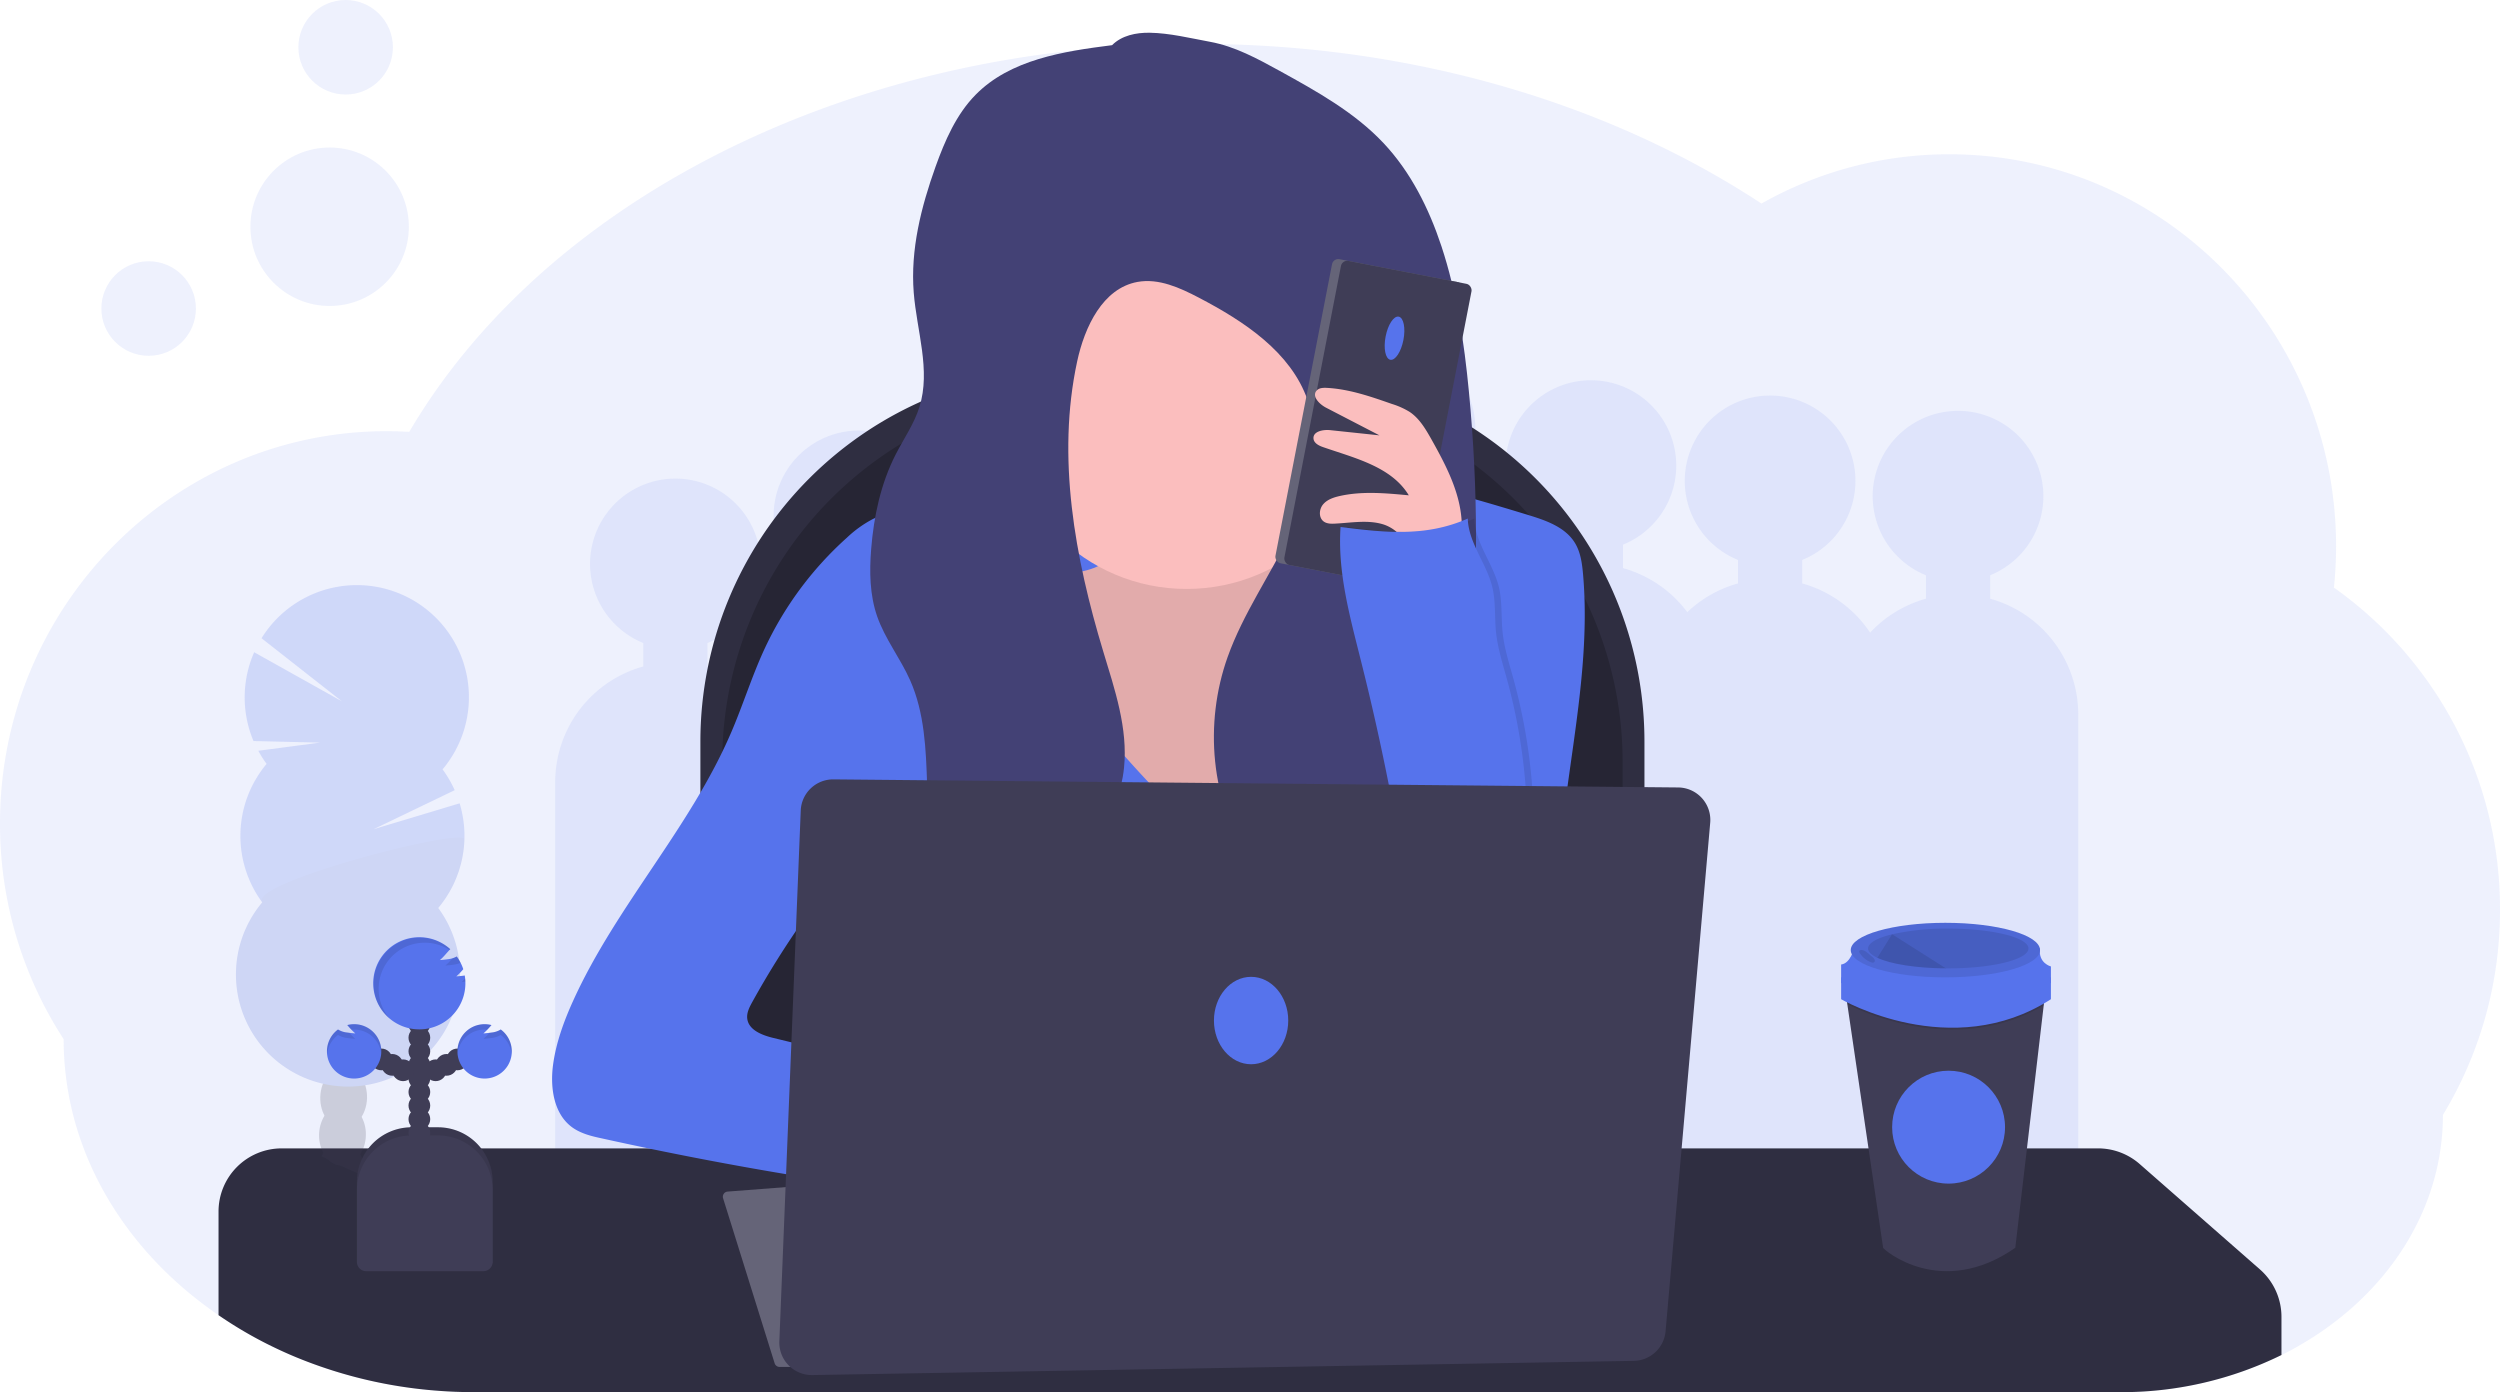 <svg id="a154b3ae-224e-4b43-86b8-0ffeb27982c5" data-name="Layer 1" xmlns="http://www.w3.org/2000/svg" width="1144" height="637" viewBox="0 0 1144 637"><title>working remotely</title><path d="M1172,547.81a180.56,180.56,0,0,1-26.12,93.88c0,34.62-16.14,66-42.32,88.87a144.74,144.74,0,0,1-21.08,15.28c-.3.19-.61.37-.92.55-.56.33-1.12.66-1.69,1l-.53.31h0c-2.39,1.35-4.83,2.65-7.32,3.87a165.67,165.67,0,0,1-73.76,17H245.17q-9,0-17.84-.72a211.15,211.15,0,0,1-61.06-14.14q-5.72-2.26-11.22-4.86-2.62-1.23-5.19-2.53c-1.07-.54-2.14-1.1-3.2-1.66A190.5,190.5,0,0,1,128,733.32a183.89,183.89,0,0,1-15.8-12.12C78.17,692,57.12,651.59,57.12,607A180.5,180.5,0,0,1,28,508.32c0-99.14,79.24-179.51,177-179.51,3,0,6,.09,9,.25.43,0,.85,0,1.28.06,16.48-28.09,38.51-53.9,65-76.62,72.24-61.9,177.82-100.92,295.43-100.92,98.82,0,189.15,27.55,258.34,73.07A174.18,174.18,0,0,1,920,202.1c97.74,0,177,80.37,177,179.51a184.9,184.9,0,0,1-1,18.78A180,180,0,0,1,1172,547.81Z" transform="translate(-28 -131.5)" fill="#5673ec" opacity="0.1"/><path d="M938.69,405.47V394.74a39.05,39.05,0,1,0-29.38,0v10.73A55,55,0,0,0,883.77,421a55.08,55.08,0,0,0-31.08-22.52V387.74a39.05,39.05,0,1,0-29.38,0v10.73a55,55,0,0,0-23.21,13.16,55.08,55.08,0,0,0-29.41-20.16V380.74a39.05,39.05,0,1,0-29.38,0v10.73a55,55,0,0,0-26,16.06,55.09,55.09,0,0,0-36.57-33.06V363.74a39.05,39.05,0,1,0-29.38,0v10.73a55,55,0,0,0-40,47.77,54.62,54.62,0,0,0-16.57-7.77V403.74a39.05,39.05,0,1,0-29.38,0v10.73a55.18,55.18,0,0,0-34.66,28.7,54.58,54.58,0,0,0-15-6.7V425.74a39.05,39.05,0,1,0-29.38,0v10.73a54.29,54.29,0,0,0-14.21,6.22,55.14,55.14,0,0,0-34.41-28.22V403.74a39.05,39.05,0,1,0-29.38,0v10.73a55.1,55.1,0,0,0-35.87,31.36,55,55,0,0,0-18.75-9.36V425.74a39.05,39.05,0,1,0-29.38,0v10.73a55,55,0,0,0-40.31,53v248H392v-22h52v22H554v-22h79v-40h68v17h82v7h86v7H979v-248A55,55,0,0,0,938.69,405.47Z" transform="translate(-28 -131.5)" fill="#5673ec" opacity="0.1"/><path d="M490.78,169h91.43A170.28,170.28,0,0,1,752.5,339.28V570a0,0,0,0,1,0,0h-432a0,0,0,0,1,0,0V339.28A170.28,170.28,0,0,1,490.78,169Z" fill="#2f2e41"/><path d="M500.78,178.28h71.43A170.28,170.28,0,0,1,742.5,348.56V560.71a0,0,0,0,1,0,0h-412a0,0,0,0,1,0,0V348.56A170.28,170.28,0,0,1,500.78,178.28Z" opacity="0.2"/><path d="M1072,734.09v17.46a165.67,165.67,0,0,1-73.76,17H245.17q-9,0-17.84-.72a211.15,211.15,0,0,1-61.06-14.14q-5.72-2.26-11.22-4.86-2.62-1.23-5.19-2.53c-1.07-.54-2.14-1.1-3.2-1.66A190.5,190.5,0,0,1,128,733.32V685.9A28.9,28.9,0,0,1,156.9,657H988.13a28.9,28.9,0,0,1,19,7.17l55,48.2A28.87,28.87,0,0,1,1072,734.09Z" transform="translate(-28 -131.5)" fill="#2f2e41"/><path d="M510.67,357.31q-32.71,2.16-65.17,7c-6.15.92-12.39,1.94-18,4.66a52.8,52.8,0,0,0-11.94,8.56,157.38,157.38,0,0,0-38,51.53c-5.57,12.15-9.57,25-14.82,37.25-18.69,43.75-52.59,79.53-72.32,122.82-4.27,9.37-7.87,19.15-9.3,29.34-1.48,10.54.2,22.84,8.86,29,4,2.83,8.86,4,13.62,5a1641.51,1641.51,0,0,0,181.57,29.65c-6.61-6.38-8.82-16.27-7.95-25.41s4.46-17.78,8-26.25q-51.81-11.43-103.36-24c-5.13-1.25-11.29-3.6-11.92-8.84-.32-2.67,1-5.24,2.3-7.59a407.17,407.17,0,0,1,52.4-74c0,28.06-1.39,59.75-1.39,87.82H747.35a248,248,0,0,1-6.84-48.85C739,501.24,757.1,447.89,752.4,394.24c-.44-4.95-1.12-10.05-3.71-14.29-4.47-7.32-13.39-10.35-21.59-12.85-31.44-9.56-63.54-19.23-96.4-18.48-9.77.23-19.5,1.37-29.21,2.52C571.9,354.63,540.4,355.34,510.67,357.31Z" transform="translate(-28 -131.5)" fill="#5673ec"/><path d="M358.88,679.82l23.6,75.53a2.36,2.36,0,0,0,2.25,1.65H486l-24-88-101.06,7.77A2.36,2.36,0,0,0,358.88,679.82Z" transform="translate(-28 -131.5)" fill="#656478"/><path d="M532,389.79c-4.4,2.53-9.53,3.44-14.53,4.31l-32.27,5.6c-6.28,1.09-12.89,2.33-17.73,6.48-9.9,8.47-7.76,24.06-4.76,36.74l6,25.44c4.52,19.12,9.14,38.47,18.41,55.79,16.19,30.23,45.89,52,78.55,62.49,11.67,3.75,24,6.19,36.18,4.85,23.86-2.62,44.27-19.63,56.85-40.08s18.57-44.17,24.06-67.55c5.27-22.38,10.28-45.08,9.94-68.08-.1-7.16-.82-14.64-4.64-20.71-8.37-13.33-27.34-14.33-42.89-11.87-2.42.39-4.93.81-7.26.08-7-2.18-7.16-11.79-10.16-18.46-5.67-12.58-22.49-14.81-36.24-13.67s-35.16,2.61-47.14,10.4C532.85,369,545.51,382,532,389.79Z" transform="translate(-28 -131.5)" fill="#fbbebe"/><path d="M532,389.79c-4.4,2.53-9.53,3.44-14.53,4.31l-32.27,5.6c-6.28,1.09-12.89,2.33-17.73,6.48-9.9,8.47-7.76,24.06-4.76,36.74l6,25.44c4.52,19.12,9.14,38.47,18.41,55.79,16.19,30.23,45.89,52,78.55,62.49,11.67,3.75,24,6.19,36.18,4.85,23.86-2.62,44.27-19.63,56.85-40.08s18.57-44.17,24.06-67.55c5.27-22.38,10.28-45.08,9.94-68.08-.1-7.16-.82-14.64-4.64-20.71-8.37-13.33-27.34-14.33-42.89-11.87-2.42.39-4.93.81-7.26.08-7-2.18-7.16-11.79-10.16-18.46-5.67-12.58-22.49-14.81-36.24-13.67s-35.16,2.61-47.14,10.4C532.85,369,545.51,382,532,389.79Z" transform="translate(-28 -131.5)" opacity="0.1"/><path d="M505.29,418.45c4.88,10.24,8.54,21.1,14.44,30.79,4.69,7.7,10.7,14.49,16.68,21.24C551.9,488,567.59,505.66,586.76,519a222.93,222.93,0,0,1,55.37-109c8.26-8.87,18.6-17.61,30.72-17.28,7.52.21,14.46,3.94,20.72,8.09,7,4.63,13.62,10,18.65,16.67,7.95,10.62,11.38,24.07,12,37.32s-1.44,26.47-3.48,39.57l-10.5,67.71c-.61,3.92-1.46,8.25-4.66,10.6a14.67,14.67,0,0,1-6,2.16c-38.17,7.43-77.51,2.61-116.4,2.23-43-.41-87.19,4.49-127.92-9.19-2.13-.72-4.34-1.55-5.78-3.26a12.06,12.06,0,0,1-2-4.31c-9.49-30.72-1.88-63.73,3.75-95.38a748.38,748.38,0,0,0,9.51-75.78c.17-2.29,25.33,2.77,28.14,4.39C496.53,398.07,501.61,410.73,505.29,418.45Z" transform="translate(-28 -131.5)" fill="#5673ec"/><g opacity="0.2"><path d="M194.87,668.29c0,.46-.05.91-.1,1.35q-5.72-2.26-11.22-4.86a9.1,9.1,0,0,1-5.19-2.53c-1.07-.54-2.14-1.1-3.2-1.66a13.68,13.68,0,0,1,.81-1.46c2.06-3.26,5.19-5.3,8.64-5.19s6.44,2.34,8.29,5.71A16.87,16.87,0,0,1,194.87,668.29Z" transform="translate(-28 -131.5)" fill="#3f3d56"/><path d="M195.41,651.17a16.88,16.88,0,0,1-2.51,8.48c-2.06,3.25-5.19,5.29-8.64,5.18l-.71-.05a9.1,9.1,0,0,1-5.19-2.53,12.53,12.53,0,0,1-2.39-3.12,17.55,17.55,0,0,1,.54-17.12c2.06-3.26,5.19-5.3,8.64-5.19s6.44,2.34,8.29,5.71A16.87,16.87,0,0,1,195.41,651.17Z" transform="translate(-28 -131.5)" fill="#3f3d56"/><ellipse cx="185.25" cy="633.7" rx="14.01" ry="10.7" transform="translate(-481.98 667.38) rotate(-88.19)" fill="#3f3d56"/><ellipse cx="185.79" cy="616.59" rx="14.01" ry="10.7" transform="translate(-464.35 651.34) rotate(-88.19)" fill="#3f3d56"/><ellipse cx="186.33" cy="599.47" rx="14.01" ry="10.7" transform="translate(-446.72 635.3) rotate(-88.19)" fill="#3f3d56"/><path d="M150,481.05a49.66,49.66,0,0,1-3.8-6l28.26-3.73L144,470.6a51.38,51.38,0,0,1,.31-40.64l40.12,22.44-36.75-28.84a51.28,51.28,0,1,1,82.84,60,51.12,51.12,0,0,1,5.55,9.53L199,510.93l39.33-11.83A51.34,51.34,0,0,1,228.53,547,51.28,51.28,0,1,1,148,544.43a51.28,51.28,0,0,1,2-63.38Z" transform="translate(-28 -131.5)" fill="#5673ec"/><path d="M240.5,515.62a51.06,51.06,0,0,1-12,31.35A51.28,51.28,0,1,1,148,544.43C141.37,535.49,240.68,509.87,240.5,515.62Z" transform="translate(-28 -131.5)" opacity="0.1"/></g><circle cx="68.02" cy="141.18" r="21.63" fill="#5673ec" opacity="0.1"/><circle cx="158.17" cy="21.63" r="21.63" fill="#5673ec" opacity="0.1"/><circle cx="150.84" cy="103.76" r="36.25" fill="#5673ec" opacity="0.1"/><circle cx="543" cy="185.5" r="84" fill="#fbbebe"/><path d="M536.88,152.17c-22.41,2.84-46.6,6.59-62.44,22.69-8.86,9-14.05,21-18.32,32.88-6.62,18.5-11.55,38-10,57.63,1.38,17.56,7.88,35.52,2.62,52.34-2.42,7.74-7.17,14.5-10.86,21.71-6.84,13.39-10.06,28.4-11.24,43.39-.82,10.31-.66,20.92,2.73,30.69,3.61,10.4,10.65,19.25,15.11,29.31,6.6,14.86,7.26,31.58,7.77,47.83s.94,32.39,1.32,48.58c.24,10.18.26,21.08-5.37,29.57,20.79-8.33,41.87-16.83,59.66-30.43s32.19-33.21,34.49-55.49c1.86-18.06-4.24-35.86-9.5-53.24-13-43-21.4-88.84-11.94-132.75,3.41-15.81,11.7-33.46,27.61-36.37,9.71-1.77,19.4,2.66,28.15,7.24,20.68,10.82,42,24.82,49.7,46.85,7,19.92,1.11,42.11-8,61.13s-21.51,36.51-28.59,56.39c-10.87,30.5-7.81,66.21,10.25,93.08s51.43,43.4,83.52,39.06c-2.51-10.84-10.38-19.6-14.6-29.9-7.67-18.71-2.5-40.23,5.75-58.69S694.21,440,699.37,420.4c3.64-13.8,4.08-28.22,4.06-42.49,0-22.46-1.11-44.93-3.27-67.29s-5.46-45-12.58-66.51c-5.72-17.25-14.05-33.93-26.51-47.16-13.26-14.09-30.52-23.64-47.47-33-10.14-5.58-20.5-11.23-31.88-13.32-9-1.65-18.46-4-27.64-4.15C547.84,146.39,541.28,147.74,536.88,152.17Z" transform="translate(-28 -131.5)" fill="#434175"/><rect x="624.01" y="254.09" width="60.85" height="141.74" rx="2.9" transform="translate(45.9 -250.24) rotate(10.98)" fill="#656478"/><rect x="628.09" y="254.88" width="60.85" height="141.74" rx="2.9" transform="translate(46.13 -251) rotate(10.98)" fill="#3f3d56"/><ellipse cx="666.17" cy="286.29" rx="10.05" ry="4.15" transform="translate(230.2 754.21) rotate(-79.02)" fill="#5673ec"/><path d="M683,332.5c-2.64-4.67-5.46-9.5-9.91-12.49a35,35,0,0,0-8.18-3.67c-9.69-3.39-19.54-6.81-29.79-7.35-1.67-.08-3.58,0-4.67,1.28-2.24,2.63,1.31,6.21,4.38,7.8l24.42,12.65-22.51-2.38c-3.27-.35-7.93.54-7.69,3.82.16,2.15,2.52,3.32,4.56,4,14.45,5,31.15,8.92,39.06,22-10.54-1-21.31-2-31.64.32-2.83.64-5.76,1.63-7.61,3.86s-2.06,6,.27,7.77c1.44,1.07,3.38,1.1,5.18,1,7.33-.35,14.85-1.81,21.89.28s13.29,9.47,10.86,16.39c6.24.56,13.62,0,19.39-2.69,6.36-3,6.21-8.64,5.82-15.44C696,356.33,689.39,343.9,683,332.5Z" transform="translate(-28 -131.5)" fill="#fbbebe"/><path d="M676.69,550.49a1125.21,1125.21,0,0,0-23-116.92c-5-20-10.68-40.34-9.25-60.92,20.66,2.63,39.17,4.58,58.21-3.86.31,10.81,8.15,20,11,30.45,1.91,7,1.19,14.41,1.94,21.62s3,14.2,4.93,21.21a260.23,260.23,0,0,1,6.63,106.74C709.48,550.91,694.32,553.22,676.69,550.49Z" transform="translate(-28 -131.5)" opacity="0.1"/><path d="M673.69,550.49a1125.21,1125.21,0,0,0-23-116.92c-5-20-10.68-40.34-9.25-60.92,20.66,2.63,39.17,4.58,58.21-3.86.31,10.81,8.15,20,11,30.45,1.91,7,1.19,14.41,1.94,21.62s3,14.2,4.93,21.21a260.23,260.23,0,0,1,6.63,106.74C706.48,550.91,691.32,553.22,673.69,550.49Z" transform="translate(-28 -131.5)" fill="#5673ec"/><path d="M384.63,745.27l9.79-242.87a14.86,14.86,0,0,1,15-14.26l386.52,3.7A14.86,14.86,0,0,1,810.59,508L790.17,740.67a14.86,14.86,0,0,1-14.55,13.56l-375.88,6.5A14.87,14.87,0,0,1,384.63,745.27Z" transform="translate(-28 -131.5)" fill="#3f3d56"/><ellipse cx="572.5" cy="467" rx="17" ry="20" fill="#5673ec"/><path d="M964,584.76l-.8,6.86-13,110.86c-33.89,23.63-60.25.92-60.48,0L873.34,591.1l-.93-6.34Z" transform="translate(-28 -131.5)" fill="#3f3d56"/><path d="M964,584.76l-.8,6.86c-38.18,22.2-78.91,4.92-89.86-.52l-.93-6.34Z" transform="translate(-28 -131.5)" opacity="0.1"/><path d="M870.5,578.74v10s50.5,29.36,96,0v-10Z" transform="translate(-28 -131.5)" fill="#5673ec"/><path d="M876.37,565.53s-1.47,6.75-5.87,7.34v8.51h96v-7.63s-5.87-1.47-5-8.22Z" transform="translate(-28 -131.5)" fill="#5673ec"/><ellipse cx="890.21" cy="434.76" rx="43.3" ry="12.48" fill="#5673ec"/><ellipse cx="890.21" cy="434.76" rx="43.3" ry="12.48" opacity="0.1"/><path d="M956.22,565.53c0,5-16.42,9.1-36.69,9.1h-1.08c-13.61-.1-25.37-2-31.37-4.84-2.71-1.28-4.25-2.73-4.25-4.26,0-2.54,4.2-4.84,11-6.49a113.49,113.49,0,0,1,25.73-2.61C939.8,556.43,956.22,560.5,956.22,565.53Z" transform="translate(-28 -131.5)" opacity="0.1"/><path d="M918.45,574.63c-13.61-.1-25.37-2-31.37-4.84h0L893.8,559Z" transform="translate(-28 -131.5)" opacity="0.1"/><path d="M880.1,566.23c-.52-.11-1.21.07-1.31.59a1.27,1.27,0,0,0,.2.75,10.67,10.67,0,0,0,4.78,4.09,2.85,2.85,0,0,0,1.09.35,1,1,0,0,0,1-.52,1.13,1.13,0,0,0-.07-.93,4.13,4.13,0,0,0-1.24-1.36C883.21,568.15,881.84,566.52,880.1,566.23Z" transform="translate(-28 -131.5)" opacity="0.1"/><circle cx="891.67" cy="515.79" r="25.83" fill="#5673ec"/><path d="M188.33,515.85h12.11a25,25,0,0,1,25,25V578a0,0,0,0,1,0,0H163.33a0,0,0,0,1,0,0V540.85A25,25,0,0,1,188.33,515.85Z" fill="#3f3d56"/><path d="M188.33,515.85h12.11a25,25,0,0,1,25,25V578a0,0,0,0,1,0,0H163.33a0,0,0,0,1,0,0V540.85A25,25,0,0,1,188.33,515.85Z" opacity="0.1"/><circle cx="191.9" cy="524.55" r="4.97" fill="#3f3d56"/><circle cx="191.9" cy="518.34" r="4.97" fill="#3f3d56"/><circle cx="191.9" cy="512.12" r="4.97" fill="#3f3d56"/><circle cx="191.9" cy="505.91" r="4.97" fill="#3f3d56"/><circle cx="191.9" cy="499.7" r="4.97" fill="#3f3d56"/><circle cx="191.9" cy="493.49" r="4.97" fill="#3f3d56"/><circle cx="191.9" cy="487.28" r="4.97" fill="#3f3d56"/><circle cx="199.36" cy="489.76" r="4.97" fill="#3f3d56"/><circle cx="204.33" cy="487.28" r="4.97" fill="#3f3d56"/><circle cx="209.3" cy="484.79" r="4.97" fill="#3f3d56"/><circle cx="191.9" cy="481.07" r="4.97" fill="#3f3d56"/><circle cx="191.9" cy="474.86" r="4.97" fill="#3f3d56"/><circle cx="191.9" cy="468.64" r="4.97" fill="#3f3d56"/><circle cx="191.9" cy="462.43" r="4.97" fill="#3f3d56"/><path d="M240.5,577.91c-1.23.18-2.47.31-3.71.39A28.56,28.56,0,0,0,240,575a21.22,21.22,0,0,0-3-5.83,10.22,10.22,0,0,1-4,1.26c-1.23.18-2.47.31-3.71.4,1.63-1.33,3.15-3.33,4.75-5a21.09,21.09,0,1,0,6.61,12Z" transform="translate(-28 -131.5)" fill="#5673ec"/><path d="M257.11,602.6a9.68,9.68,0,0,1-4.18,1.39c-1.23.18-2.47.32-3.71.4a36.4,36.4,0,0,0,3.68-3.82,12.44,12.44,0,1,0,4.21,2Z" transform="translate(-28 -131.5)" fill="#5673ec"/><circle cx="184.45" cy="489.76" r="4.97" fill="#3f3d56"/><circle cx="179.48" cy="487.28" r="4.97" fill="#3f3d56"/><circle cx="174.51" cy="484.79" r="4.97" fill="#3f3d56"/><path d="M182.7,602.6a9.64,9.64,0,0,0,4.18,1.39c1.23.18,2.47.32,3.71.4a35.42,35.42,0,0,1-3.68-3.82,12.44,12.44,0,1,1-4.21,2Z" transform="translate(-28 -131.5)" fill="#5673ec"/><path d="M188.33,519.58h12.11a25,25,0,0,1,25,25v32.87a4.24,4.24,0,0,1-4.24,4.24H167.57a4.24,4.24,0,0,1-4.24-4.24V544.58a25,25,0,0,1,25-25Z" fill="#3f3d56"/><g opacity="0.1"><path d="M240.88,579.27a18.83,18.83,0,0,1-1.6,1.52c.57,0,1.13-.09,1.7-.15C241,580.18,240.93,579.72,240.88,579.27Z" transform="translate(-28 -131.5)"/><path d="M231.82,573.33c1.25-.08,2.48-.21,3.72-.39a12,12,0,0,0,3.23-.88,21.28,21.28,0,0,0-1.74-2.87,7.52,7.52,0,0,1-2,.85A28.79,28.79,0,0,1,231.82,573.33Z" transform="translate(-28 -131.5)"/><path d="M201.27,584a21.08,21.08,0,0,1,32.5-17.76l.32-.34a21.1,21.1,0,1,0-27.82,31.73A21,21,0,0,1,201.27,584Z" transform="translate(-28 -131.5)"/></g><g opacity="0.1"><path d="M249.22,606.87c1.24-.08,2.48-.21,3.71-.39a9.7,9.7,0,0,0,4.18-1.4,12.43,12.43,0,0,1,5,8.8,11.38,11.38,0,0,0,.07-1.31,12.38,12.38,0,0,0-5-10,9.68,9.68,0,0,1-4.18,1.39l-1,.13A25.37,25.37,0,0,1,249.22,606.87Z" transform="translate(-28 -131.5)"/><path d="M249.72,602.63a10.19,10.19,0,0,1,1.24.09c.65-.69,1.29-1.43,1.94-2.15a12.4,12.4,0,0,0-15.6,12c0,.42,0,.83.06,1.24A12.42,12.42,0,0,1,249.72,602.63Z" transform="translate(-28 -131.5)"/></g><g opacity="0.1"><path d="M190.59,606.87c-1.24-.08-2.48-.21-3.71-.39a9.65,9.65,0,0,1-4.18-1.4,12.43,12.43,0,0,0-5,8.8,11.38,11.38,0,0,1-.07-1.31,12.38,12.38,0,0,1,5-10,9.64,9.64,0,0,0,4.18,1.39l1,.13A23.67,23.67,0,0,0,190.59,606.87Z" transform="translate(-28 -131.5)"/><path d="M190.09,602.63a10.36,10.36,0,0,0-1.25.09c-.64-.69-1.28-1.43-1.93-2.15a12.4,12.4,0,0,1,15.6,12c0,.42,0,.83-.06,1.24A12.42,12.42,0,0,0,190.09,602.63Z" transform="translate(-28 -131.5)"/></g></svg>
